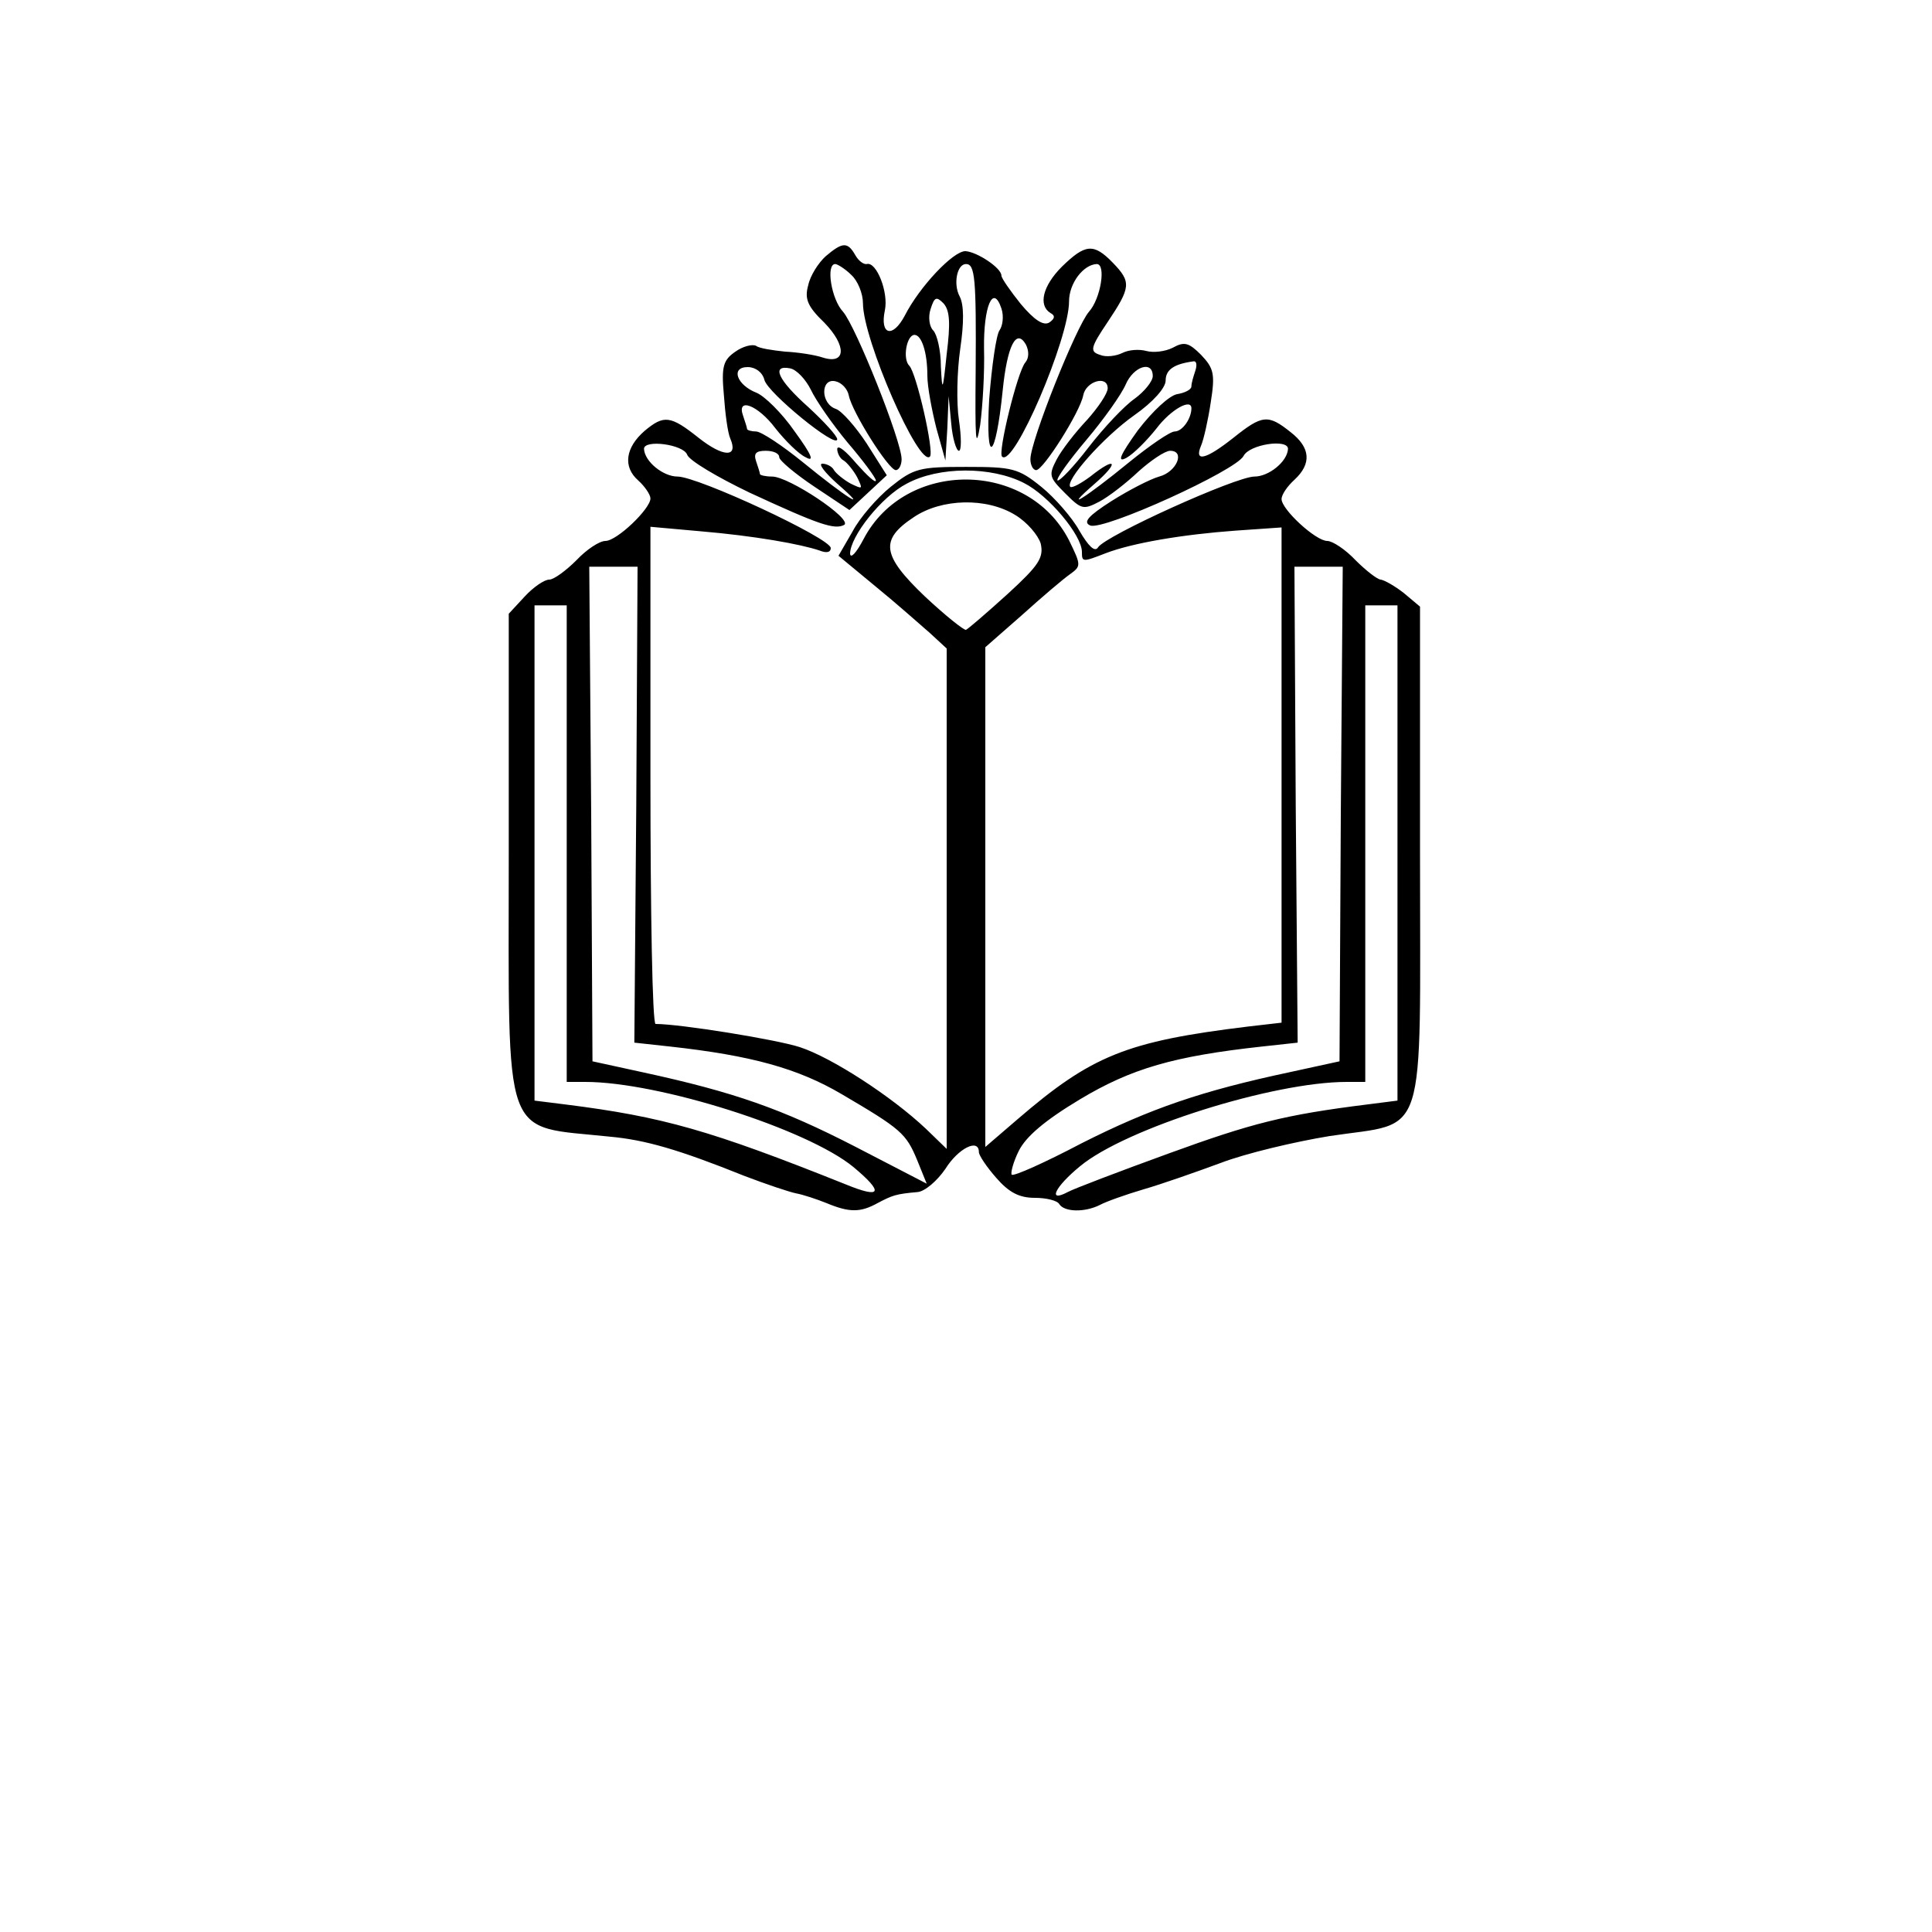 <?xml version="1.0" standalone="no"?>
<!DOCTYPE svg PUBLIC "-//W3C//DTD SVG 20010904//EN"
 "http://www.w3.org/TR/2001/REC-SVG-20010904/DTD/svg10.dtd">
<svg version="1.0" xmlns="http://www.w3.org/2000/svg"
 width="300pt" height="300pt" viewBox="0 0 300 300"
 preserveAspectRatio="xMidYMid meet">
<g transform="translate(0,300) scale(0.1,-0.1)"
fill="#000000" stroke="none">
<path d="M1282 2602 c-11 -10 -24 -30 -27 -45 -6 -21 -1 -33 25 -58 35 -36 34
-66 -3 -54 -12 4 -38 8 -58 9 -19 2 -40 5 -45 9 -6 3 -21 -1 -32 -9 -19 -13
-22 -23 -18 -67 2 -29 6 -59 10 -68 13 -30 -11 -29 -49 1 -44 35 -54 36 -84
11 -30 -26 -34 -56 -10 -77 10 -9 19 -22 19 -28 0 -16 -52 -66 -70 -66 -9 0
-29 -13 -45 -30 -16 -16 -35 -30 -42 -30 -8 0 -25 -12 -38 -26 l-25 -27 0
-372 c0 -456 -12 -422 157 -440 55 -5 107 -20 209 -61 34 -13 70 -25 80 -27
11 -2 32 -9 47 -15 36 -15 53 -15 80 0 23 12 28 14 62 17 11 1 30 17 43 36 20
32 52 48 52 26 0 -5 12 -23 27 -40 20 -23 36 -31 60 -31 17 0 35 -4 38 -10 8
-12 39 -13 63 -1 9 5 40 16 67 24 28 8 82 27 120 41 39 15 115 33 170 42 153
23 140 -17 140 438 l0 384 -25 21 c-14 11 -30 20 -36 21 -5 0 -23 14 -39 30
-16 17 -36 30 -44 30 -18 0 -71 49 -71 65 0 7 9 20 20 30 27 25 25 50 -6 74
-35 28 -44 27 -89 -9 -43 -34 -61 -38 -50 -12 4 9 11 40 15 67 7 44 5 53 -15
74 -19 19 -26 21 -44 11 -12 -6 -30 -8 -41 -5 -11 3 -27 2 -37 -3 -10 -5 -26
-7 -35 -3 -16 5 -15 11 12 51 36 54 37 62 8 92 -30 31 -43 29 -79 -6 -30 -30
-37 -60 -18 -72 8 -4 7 -9 -2 -15 -9 -5 -23 4 -44 29 -16 20 -30 40 -30 44 0
12 -38 37 -56 38 -19 0 -71 -55 -94 -100 -19 -36 -39 -30 -31 8 6 28 -13 76
-28 72 -5 -1 -13 5 -18 14 -12 21 -20 20 -46 -2z m40 -29 c10 -9 18 -29 18
-44 0 -56 87 -255 104 -238 7 7 -21 130 -32 141 -11 11 -4 48 8 48 11 0 20
-27 20 -63 0 -18 7 -54 14 -82 l14 -50 3 50 2 50 4 -42 c2 -24 8 -43 12 -43 4
0 4 21 0 48 -4 26 -3 75 2 110 6 41 6 69 -1 82 -10 19 -4 50 10 50 14 0 16
-22 15 -165 -1 -106 0 -127 7 -85 4 30 7 83 6 118 -1 66 14 102 27 63 4 -12 2
-27 -3 -34 -5 -7 -12 -55 -16 -107 -6 -106 10 -95 21 14 7 69 21 97 36 71 5
-10 5 -21 -1 -28 -12 -14 -43 -140 -36 -146 18 -18 104 183 104 241 0 28 22
57 43 58 15 0 6 -54 -12 -74 -20 -23 -91 -201 -91 -229 0 -9 4 -17 9 -17 11 0
68 90 73 116 4 22 38 32 38 11 0 -8 -15 -30 -32 -49 -18 -19 -39 -46 -47 -61
-13 -25 -12 -28 13 -53 25 -25 28 -26 53 -13 15 8 42 29 61 47 19 17 41 32 49
32 24 0 10 -33 -17 -40 -14 -4 -47 -21 -74 -38 -36 -23 -45 -33 -33 -38 21 -8
226 85 238 108 9 18 69 27 69 11 -1 -20 -30 -43 -52 -43 -29 0 -232 -92 -243
-110 -5 -8 -15 2 -29 26 -11 20 -38 51 -59 68 -36 29 -45 31 -117 31 -72 0
-81 -2 -117 -31 -21 -17 -48 -48 -59 -69 l-22 -38 58 -48 c32 -26 69 -59 84
-72 l26 -24 0 -389 0 -388 -32 31 c-54 51 -147 111 -196 127 -37 12 -186 36
-224 36 -5 0 -8 174 -8 386 l0 386 78 -7 c83 -7 156 -20 185 -30 10 -4 17 -3
17 4 0 15 -206 111 -238 111 -22 0 -51 23 -52 43 0 15 61 7 67 -9 3 -9 47 -35
97 -59 108 -50 132 -58 147 -50 13 9 -86 75 -112 75 -10 0 -19 2 -19 4 0 2 -3
11 -6 20 -4 12 0 16 15 16 12 0 21 -4 21 -10 0 -5 25 -26 55 -46 l54 -36 29
27 29 27 -31 49 c-17 26 -39 51 -48 54 -24 8 -24 48 -1 43 10 -2 19 -12 21
-22 5 -26 62 -116 73 -116 5 0 9 8 9 17 0 28 -71 206 -91 229 -18 19 -27 74
-12 74 3 0 15 -7 25 -17z m148 -123 c-6 -58 -7 -60 -9 -19 0 25 -6 50 -12 56
-6 6 -8 21 -4 33 6 19 9 20 20 9 10 -11 11 -31 5 -79z m386 -26 c-3 -9 -6 -19
-6 -24 0 -5 -10 -10 -22 -12 -12 -2 -38 -26 -61 -56 -28 -39 -33 -51 -18 -43
11 6 32 27 47 46 22 29 54 47 54 31 0 -16 -14 -36 -26 -36 -7 0 -39 -22 -71
-48 -66 -54 -107 -80 -53 -33 39 34 33 43 -7 11 -15 -11 -28 -18 -31 -16 -9 9
51 77 99 111 30 21 49 43 49 54 0 17 13 26 44 30 4 0 5 -6 2 -15z m-669 -14
c5 -20 113 -108 113 -92 0 5 -20 27 -45 50 -47 42 -58 66 -28 60 10 -2 24 -17
32 -33 8 -17 33 -53 57 -82 24 -28 44 -55 44 -59 0 -5 -13 7 -30 26 -16 19
-29 30 -30 23 0 -6 4 -15 10 -18 5 -3 15 -15 21 -26 9 -19 9 -19 -10 -10 -11
6 -23 16 -26 21 -3 6 -12 10 -18 10 -7 0 4 -14 23 -31 54 -47 13 -21 -53 33
-32 26 -65 48 -73 48 -7 0 -14 2 -14 4 0 2 -3 11 -6 20 -11 30 23 17 50 -19
15 -19 36 -40 47 -45 14 -8 10 3 -17 40 -20 29 -47 55 -59 60 -31 12 -41 40
-14 40 12 0 23 -8 26 -20z m603 6 c0 -8 -13 -24 -28 -35 -16 -11 -48 -45 -72
-76 -23 -30 -45 -53 -48 -51 -2 3 18 31 45 63 27 32 54 70 61 86 12 28 42 38
42 13z m-200 -166 c38 -19 90 -81 90 -107 0 -16 1 -16 37 -2 42 16 119 29 201
35 l72 5 0 -384 0 -385 -52 -6 c-189 -23 -243 -45 -358 -144 l-50 -43 0 388 0
388 57 50 c31 28 64 56 74 63 18 13 18 14 -1 53 -64 125 -254 126 -319 2 -11
-21 -20 -31 -21 -23 0 27 49 89 88 109 50 27 131 27 182 1z m-13 -50 c18 -11
35 -31 39 -44 5 -22 -3 -34 -51 -78 -32 -29 -61 -54 -65 -56 -3 -1 -32 22 -64
52 -67 64 -70 88 -17 123 43 29 113 31 158 3z m-589 -450 l-3 -369 55 -6 c127
-14 199 -34 267 -74 92 -54 100 -61 117 -102 l15 -37 -112 58 c-113 58 -186
84 -329 115 l-78 17 -2 384 -3 384 38 0 37 0 -2 -370z m1094 -14 l-2 -384 -78
-17 c-136 -29 -215 -56 -322 -110 -57 -30 -106 -52 -109 -49 -2 2 2 19 11 37
11 22 40 47 95 80 80 48 146 67 283 82 l55 6 -3 369 -2 370 37 0 38 0 -3 -384z
m-1202 -46 l0 -370 29 0 c114 0 344 -73 416 -132 48 -40 44 -50 -12 -27 -210
84 -284 105 -435 124 l-48 6 0 385 0 384 25 0 25 0 0 -370z m1290 -14 l0 -385
-47 -6 c-128 -16 -179 -29 -308 -76 -77 -28 -148 -55 -157 -60 -32 -17 -20 8
19 40 71 59 300 131 414 131 l29 0 0 370 0 370 25 0 25 0 0 -384z"/>
</g>
</svg>
